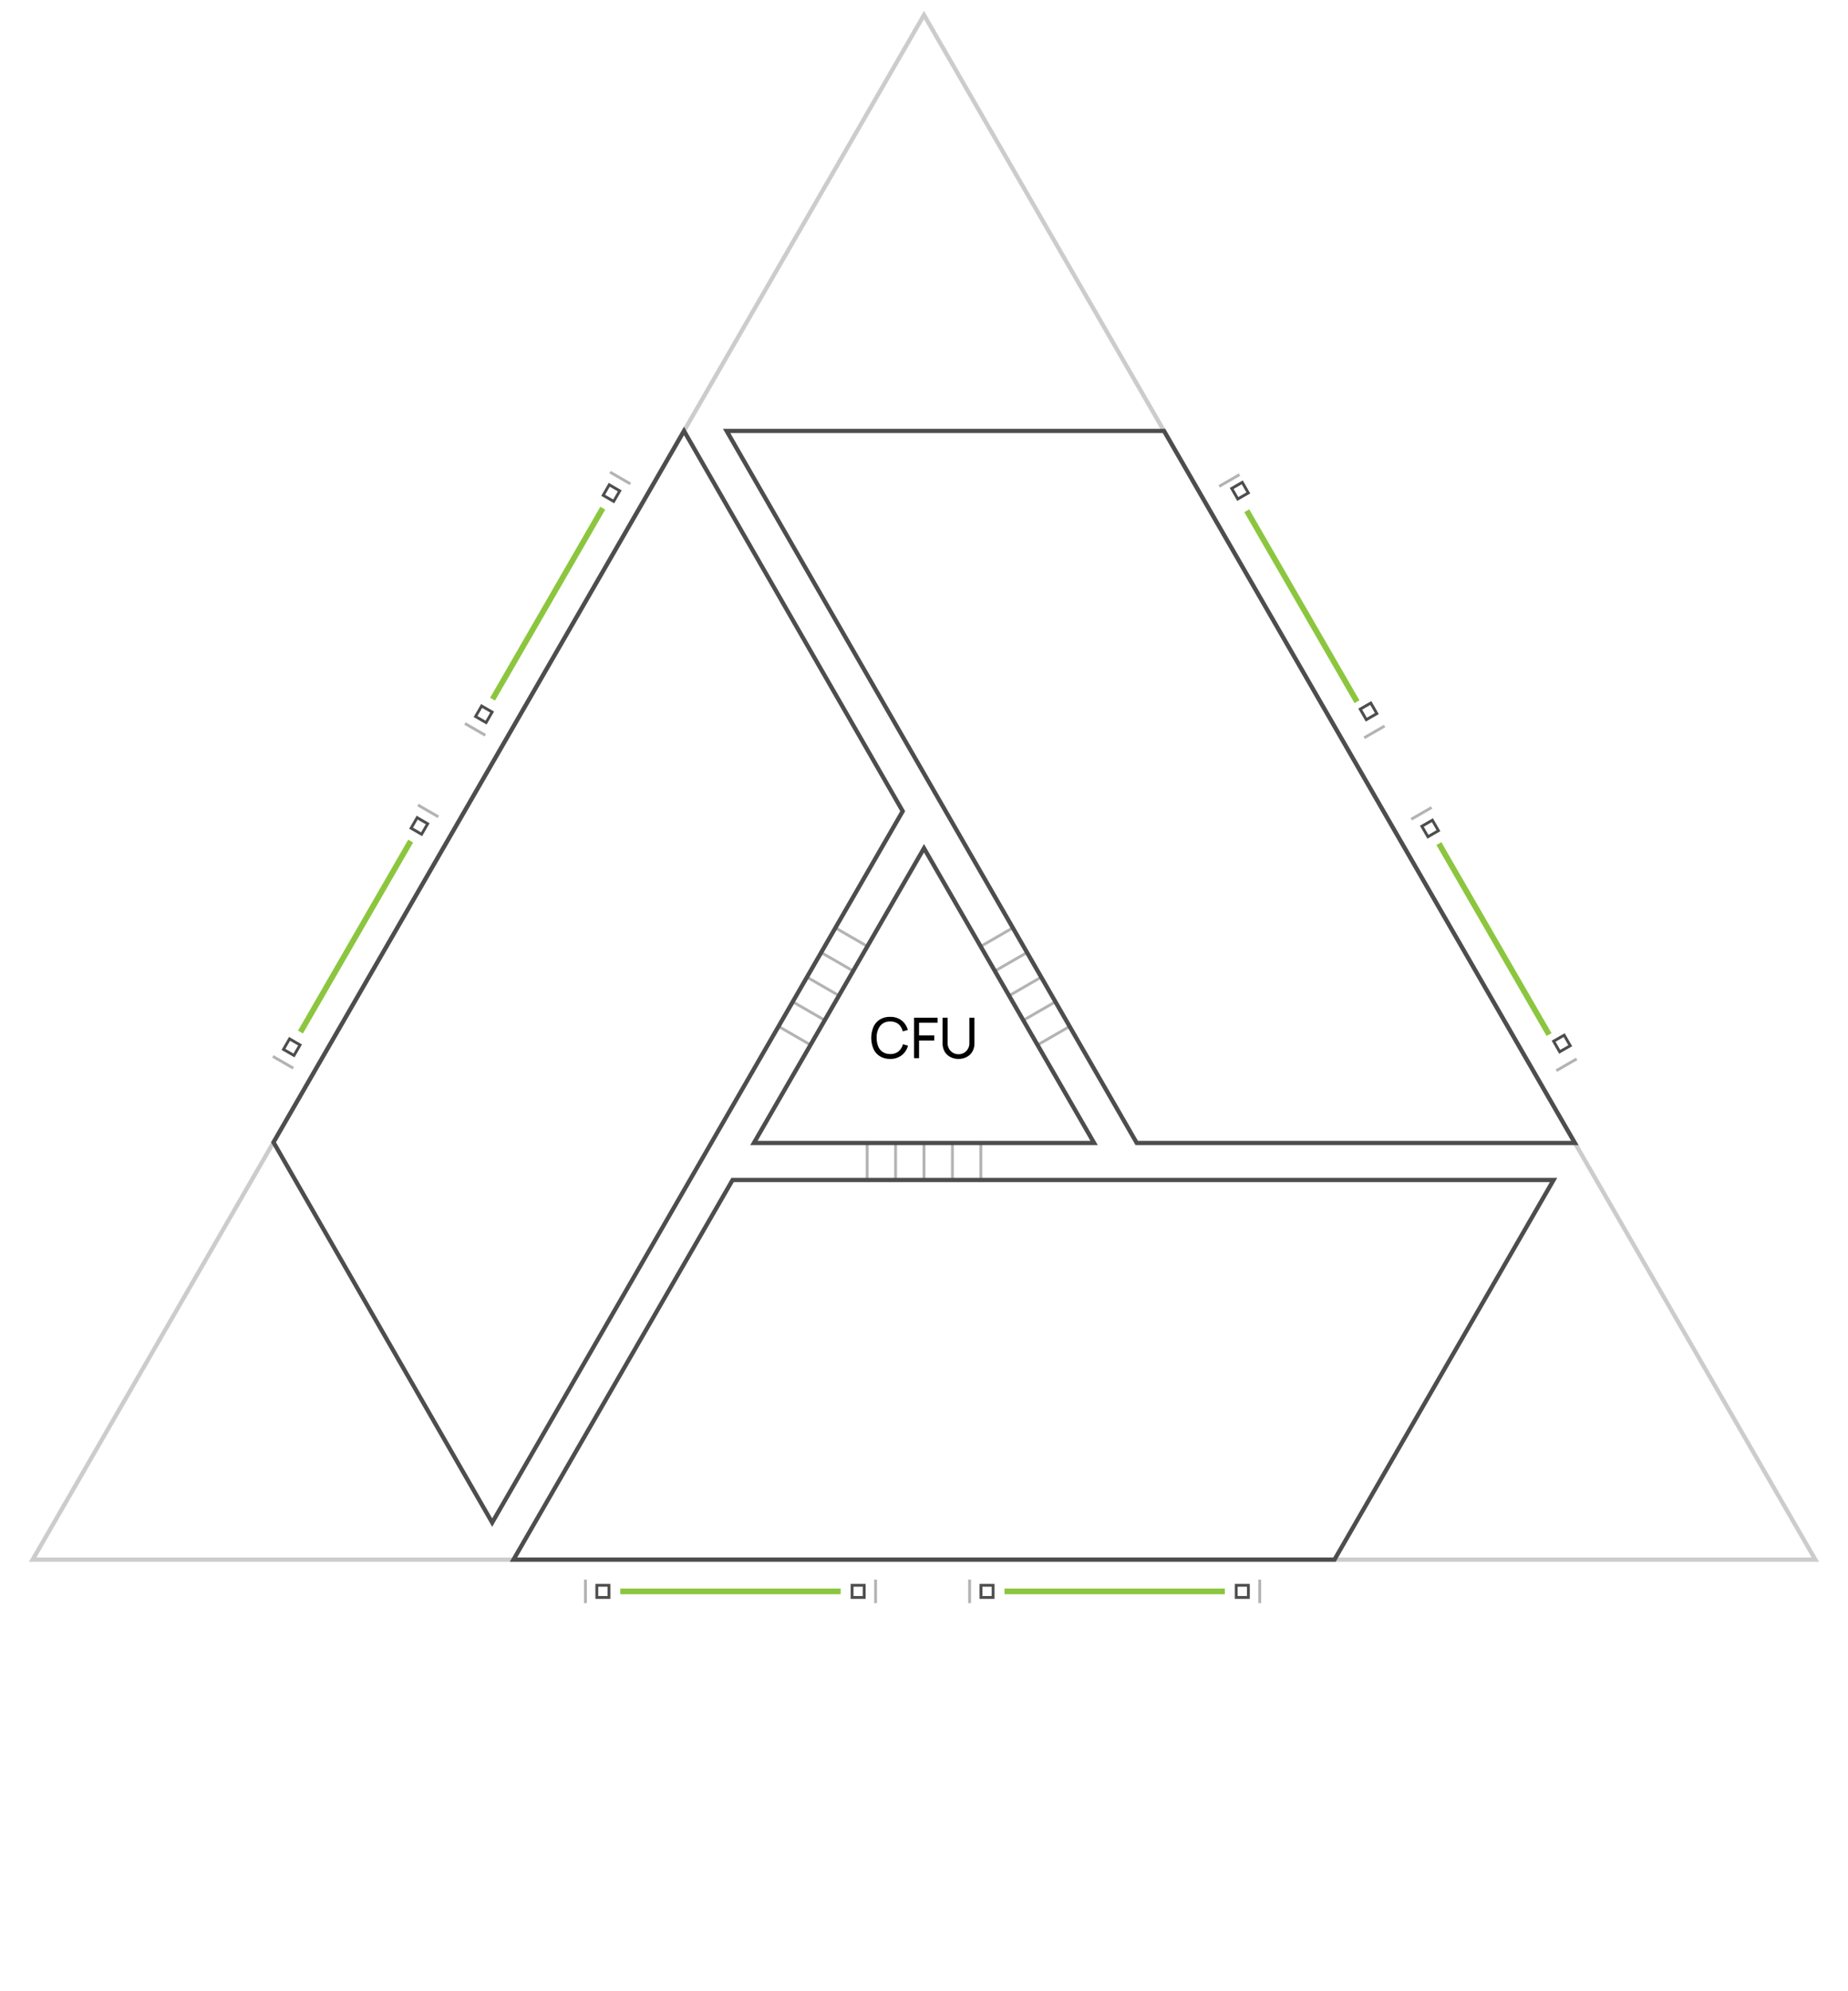 <svg xmlns="http://www.w3.org/2000/svg" viewBox="0 0 650 700"><defs><style>.cls-1,.cls-2,.cls-3,.cls-4,.cls-5,.cls-6{fill:none;}.cls-1{stroke:#ccc;}.cls-1,.cls-2,.cls-3,.cls-4,.cls-6{stroke-miterlimit:10;}.cls-1,.cls-6{stroke-width:1.5px;}.cls-2{stroke:#8cc63f;stroke-width:2px;}.cls-3,.cls-6{stroke:#4d4d4d;}.cls-4{stroke:#b3b3b3;}</style></defs><g id="Layer_2" data-name="Layer 2"><g id="Layer_3" data-name="Layer 3"><polygon class="cls-1" points="325 5.27 11.5 548.27 638.5 548.27 325 5.27"/><path d="M313.08,372.26a6.64,6.64,0,0,1-3.57-.93,5.93,5.93,0,0,1-2.28-2.59,10,10,0,0,1,0-7.75,5.9,5.9,0,0,1,2.28-2.6,6.64,6.64,0,0,1,3.57-.92,6.42,6.42,0,0,1,4,1.22,6.23,6.23,0,0,1,2.22,3.39l-1.79.49A4.8,4.8,0,0,0,316,360a4.47,4.47,0,0,0-2.88-.9,4.24,4.24,0,0,0-3.53,1.55,6.57,6.57,0,0,0-1.24,4.17,7.78,7.78,0,0,0,.53,3,4.24,4.24,0,0,0,1.62,2,4.68,4.68,0,0,0,2.62.71,4.47,4.47,0,0,0,2.88-.9,4.8,4.8,0,0,0,1.58-2.53l1.79.49a6.23,6.23,0,0,1-2.22,3.39A6.43,6.43,0,0,1,313.08,372.26Z"/><path d="M321.5,357.76h8.28v1.76h-6.52V364h5.34v1.78h-5.34V372H321.5Z"/><path d="M337.16,372.26a6,6,0,0,1-2.91-.69,4.82,4.82,0,0,1-2-1.92,5.62,5.62,0,0,1-.71-2.88v-9l1.77,0v8.88a4,4,0,0,0,.56,2.15,3.82,3.82,0,0,0,1.44,1.36,4,4,0,0,0,1.83.45,3.93,3.93,0,0,0,1.83-.45,3.72,3.72,0,0,0,1.43-1.36,3.89,3.89,0,0,0,.56-2.15v-8.88h1.78v9a5.72,5.72,0,0,1-.71,2.88,4.88,4.88,0,0,1-2,1.92A6,6,0,0,1,337.16,372.26Z"/><line class="cls-2" x1="218.18" y1="559.44" x2="295.7" y2="559.44"/><rect class="cls-3" x="299.7" y="557.3" width="4.27" height="4.27"/><rect class="cls-3" x="209.92" y="557.3" width="4.27" height="4.27"/><line class="cls-4" x1="307.97" y1="555.3" x2="307.97" y2="563.57"/><line class="cls-4" x1="205.92" y1="555.3" x2="205.92" y2="563.57"/><line class="cls-2" x1="353.31" y1="559.44" x2="430.82" y2="559.44"/><rect class="cls-3" x="434.82" y="557.3" width="4.27" height="4.27"/><rect class="cls-3" x="345.04" y="557.3" width="4.27" height="4.27"/><line class="cls-4" x1="443.09" y1="555.3" x2="443.09" y2="563.57"/><line class="cls-4" x1="341.04" y1="555.3" x2="341.04" y2="563.57"/><line class="cls-2" x1="544.85" y1="363.69" x2="506.1" y2="296.56"/><rect class="cls-3" x="500.9" y="289.12" width="4.27" height="4.27" transform="translate(502.31 872.51) rotate(-120)"/><rect class="cls-3" x="545.79" y="366.87" width="4.27" height="4.27" transform="matrix(-0.5, -0.87, 0.87, -0.5, 502.31, 1028.02)"/><line class="cls-4" x1="496.38" y1="288" x2="503.54" y2="283.87"/><line class="cls-4" x1="547.41" y1="376.38" x2="554.57" y2="372.25"/><line class="cls-2" x1="477.29" y1="246.67" x2="438.53" y2="179.54"/><rect class="cls-3" x="433.33" y="172.09" width="4.27" height="4.27" transform="matrix(-0.5, -0.87, 0.87, -0.5, 502.31, 638.46)"/><rect class="cls-3" x="478.22" y="249.85" width="4.27" height="4.27" transform="matrix(-0.5, -0.87, 0.87, -0.5, 502.31, 793.97)"/><line class="cls-4" x1="428.82" y1="170.98" x2="435.98" y2="166.85"/><line class="cls-4" x1="479.84" y1="259.36" x2="487" y2="255.23"/><line class="cls-2" x1="212.01" y1="178.66" x2="173.25" y2="245.79"/><rect class="cls-3" x="168.05" y="248.97" width="4.27" height="4.27" transform="translate(472.74 229.27) rotate(120)"/><rect class="cls-3" x="212.94" y="171.22" width="4.27" height="4.27" transform="translate(472.74 73.76) rotate(120)"/><line class="cls-4" x1="170.7" y1="258.48" x2="163.54" y2="254.35"/><line class="cls-4" x1="221.72" y1="170.1" x2="214.57" y2="165.97"/><line class="cls-2" x1="144.45" y1="295.68" x2="105.69" y2="362.81"/><rect class="cls-3" x="100.49" y="365.99" width="4.27" height="4.27" transform="translate(472.74 463.31) rotate(120)"/><rect class="cls-3" x="145.38" y="288.24" width="4.27" height="4.27" transform="translate(472.74 307.8) rotate(120)"/><line class="cls-4" x1="103.14" y1="375.5" x2="95.98" y2="371.37"/><line class="cls-4" x1="154.16" y1="287.13" x2="147" y2="282.99"/><rect class="cls-5" width="650" height="700"/><line class="cls-4" x1="325" y1="401.81" x2="325" y2="414.81"/><line class="cls-4" x1="315" y1="401.81" x2="315" y2="414.81"/><line class="cls-4" x1="305" y1="401.81" x2="305" y2="414.81"/><line class="cls-4" x1="335" y1="401.81" x2="335" y2="414.81"/><line class="cls-4" x1="345" y1="401.81" x2="345" y2="414.81"/><line class="cls-4" x1="354.93" y1="350.03" x2="366.29" y2="343.47"/><line class="cls-4" x1="360.03" y1="358.63" x2="371.29" y2="352.13"/><line class="cls-4" x1="365.03" y1="367.29" x2="376.29" y2="360.79"/><line class="cls-4" x1="350.03" y1="341.31" x2="361.29" y2="334.81"/><line class="cls-4" x1="345.03" y1="332.65" x2="356.29" y2="326.15"/><line class="cls-4" x1="295.08" y1="350" x2="283.83" y2="343.5"/><line class="cls-4" x1="300.08" y1="341.34" x2="288.83" y2="334.84"/><line class="cls-4" x1="305.08" y1="332.68" x2="293.83" y2="326.18"/><line class="cls-4" x1="290.08" y1="358.66" x2="278.83" y2="352.16"/><line class="cls-4" x1="285.08" y1="367.32" x2="273.83" y2="360.82"/><polygon class="cls-6" points="325 298.19 265.17 401.81 384.83 401.81 325 298.19"/><polygon class="cls-6" points="553.94 401.81 409.42 151.49 255.58 151.49 399.83 401.81 553.94 401.81"/><polygon class="cls-6" points="240.58 151.49 96.2 401.56 173.12 535.25 317.51 285.17 240.58 151.49"/><polygon class="cls-6" points="257.67 414.81 180.62 548.27 469.38 548.27 546.44 414.81 257.67 414.81"/></g></g></svg>